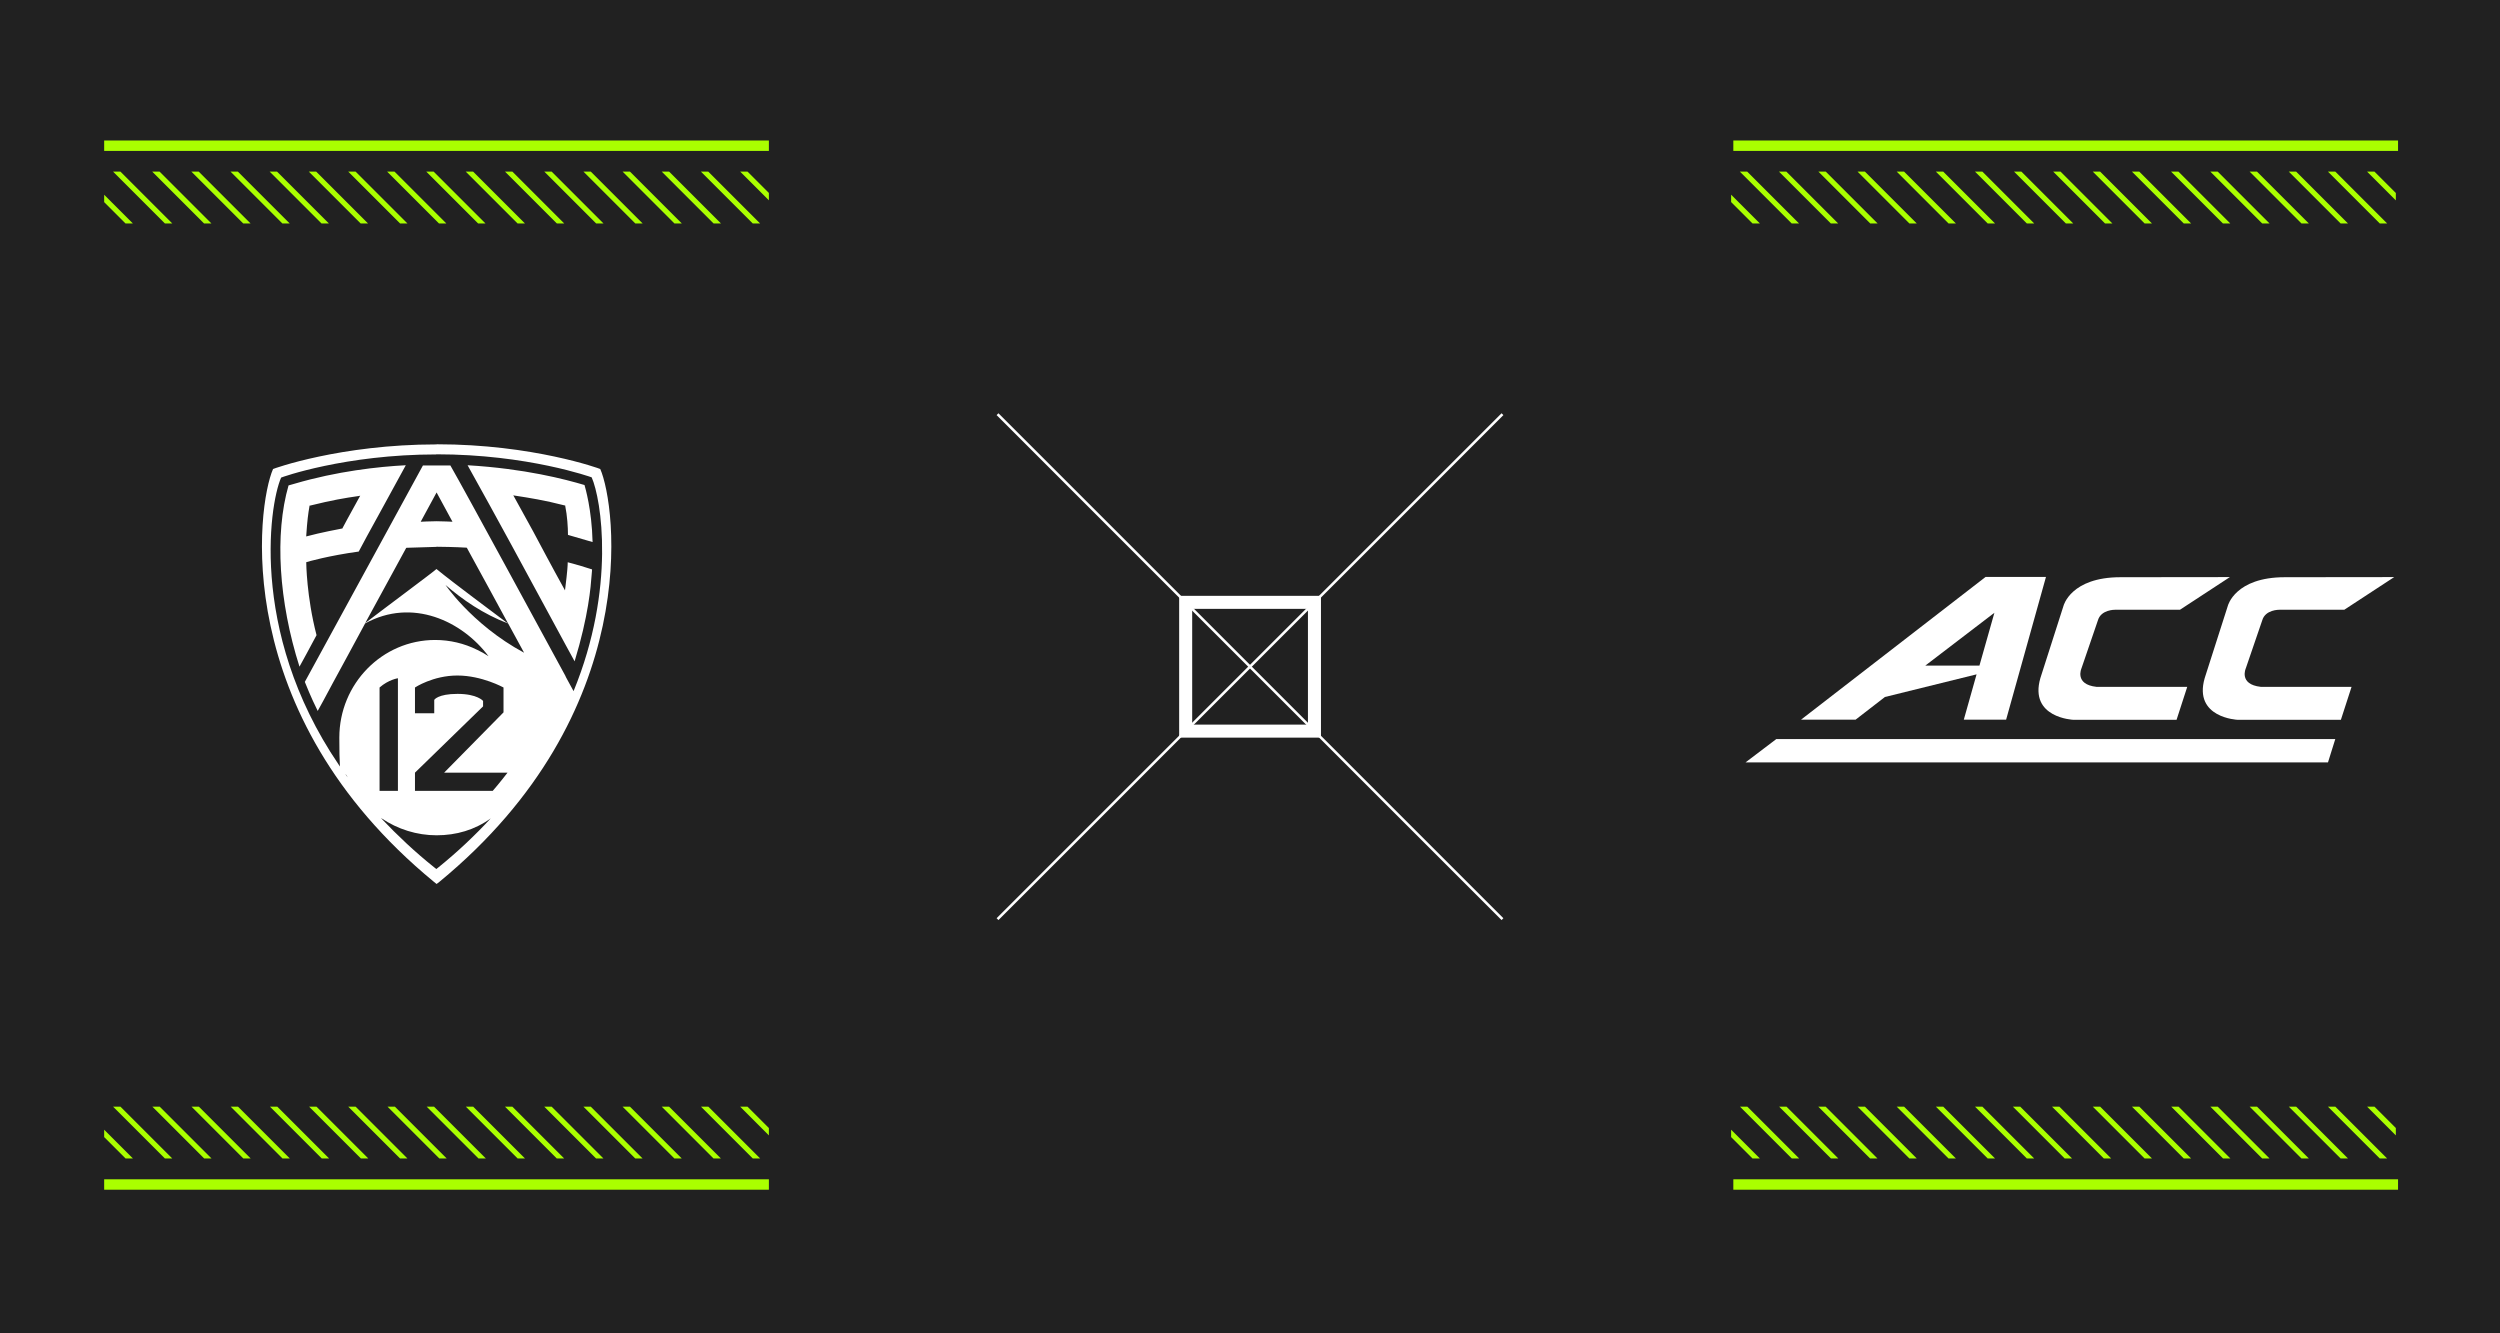 <?xml version="1.0" encoding="UTF-8"?>
<svg xmlns="http://www.w3.org/2000/svg" version="1.1" xmlns:xlink="http://www.w3.org/1999/xlink" viewBox="0 0 1920 1024">
  <defs>
    <style>
      .cls-1 {
        stroke-width: 10px;
      }

      .cls-1, .cls-2, .cls-3 {
        fill: none;
      }

      .cls-1, .cls-3 {
        stroke: #fff;
        stroke-miterlimit: 10;
      }

      .cls-4 {
        clip-path: url(#clippath-2);
      }

      .cls-2, .cls-5, .cls-6, .cls-7, .cls-8 {
        stroke-width: 0px;
      }

      .cls-5 {
        fill: #af0;
      }

      .cls-9 {
        clip-path: url(#clippath-1);
      }

      .cls-6 {
        fill: #212121;
      }

      .cls-10 {
        clip-path: url(#clippath);
      }

      .cls-11 {
        clip-path: url(#clippath-3);
      }

      .cls-7 {
        fill: #fff;
      }

      .cls-8 {
        fill: #212121;
      }

      .cls-3 {
        stroke-width: 2px;
      }
    </style>
    <clipPath id="clippath">
      <rect class="cls-2" x="80" y="849.9" width="510.5" height="39.8"/>
    </clipPath>
    <clipPath id="clippath-1">
      <rect class="cls-2" x="1329.5" y="849.9" width="510.5" height="39.8"/>
    </clipPath>
    <clipPath id="clippath-2">
      <rect class="cls-2" x="1329.5" y="131.8" width="510.5" height="39.8"/>
    </clipPath>
    <clipPath id="clippath-3">
      <rect class="cls-2" x="80" y="131.8" width="510.5" height="39.8"/>
    </clipPath>
  </defs>
  <g id="Layer_2" data-name="Layer 2">
    <rect class="cls-6" width="1920" height="1024"/>
  </g>
  <g id="Layer_1" data-name="Layer 1">
    <g id="Layer_1-2" data-name="Layer 1">
      <rect class="cls-2" width="1920" height="1024"/>
    </g>
    <g id="Layer_2-2" data-name="Layer 2">
      <line class="cls-3" x1="766.1" y1="705.9" x2="1153.9" y2="318.1"/>
      <line class="cls-3" x1="1153.9" y1="705.9" x2="766.1" y2="318.1"/>
    </g>
    <g id="wireframe">
      <g class="cls-10">
        <g>
          <rect class="cls-5" x="77.3" y="828.1" width="4" height="83.3" transform="translate(-591.8 310.8) rotate(-45)"/>
          <rect class="cls-5" x="107.5" y="828" width="4" height="83.3" transform="translate(-582.9 332.2) rotate(-45)"/>
          <rect class="cls-5" x="137.6" y="828" width="4" height="83.3" transform="translate(-574.1 353.4) rotate(-45)"/>
          <rect class="cls-5" x="167.7" y="828.1" width="4" height="83.3" transform="translate(-565.3 374.7) rotate(-45)"/>
          <rect class="cls-5" x="197.8" y="828.1" width="4" height="83.3" transform="translate(-556.5 396) rotate(-45)"/>
          <rect class="cls-5" x="227.9" y="828" width="4" height="83.3" transform="translate(-547.6 417.3) rotate(-45)"/>
          <rect class="cls-5" x="258" y="828" width="4" height="83.3" transform="translate(-538.8 438.6) rotate(-45)"/>
          <rect class="cls-5" x="288.1" y="828.1" width="4" height="83.3" transform="translate(-530 459.9) rotate(-45)"/>
          <rect class="cls-5" x="318.2" y="828.1" width="4" height="83.3" transform="translate(-521.2 481.1) rotate(-45)"/>
          <rect class="cls-5" x="348.3" y="828.1" width="4" height="83.3" transform="translate(-512.4 502.4) rotate(-45)"/>
          <rect class="cls-5" x="378.4" y="828.1" width="4" height="83.3" transform="translate(-503.6 523.7) rotate(-45)"/>
          <rect class="cls-5" x="408.5" y="828.1" width="4" height="83.3" transform="translate(-494.8 545) rotate(-45)"/>
          <rect class="cls-5" x="438.6" y="828.1" width="4" height="83.3" transform="translate(-485.9 566.3) rotate(-45)"/>
          <rect class="cls-5" x="468.7" y="828.1" width="4" height="83.3" transform="translate(-477.1 587.6) rotate(-45)"/>
          <rect class="cls-5" x="498.8" y="828.1" width="4" height="83.3" transform="translate(-468.3 608.9) rotate(-45)"/>
          <rect class="cls-5" x="528.9" y="828.1" width="4" height="83.3" transform="translate(-459.5 630.2) rotate(-45)"/>
          <rect class="cls-5" x="559" y="828.1" width="4" height="83.3" transform="translate(-450.7 651.4) rotate(-45)"/>
          <rect class="cls-5" x="589.1" y="828.1" width="4" height="83.3" transform="translate(-441.9 672.7) rotate(-45)"/>
        </g>
      </g>
      <g class="cls-9">
        <g>
          <rect class="cls-5" x="1838.7" y="828.2" width="4" height="83.3" transform="translate(-76 1556.3) rotate(-45)"/>
          <rect class="cls-5" x="1808.6" y="828.2" width="4" height="83.3" transform="translate(-84.8 1535) rotate(-45)"/>
          <rect class="cls-5" x="1778.5" y="828.2" width="4" height="83.3" transform="translate(-93.6 1513.7) rotate(-45)"/>
          <rect class="cls-5" x="1748.4" y="828.2" width="4" height="83.3" transform="translate(-102.4 1492.4) rotate(-45)"/>
          <rect class="cls-5" x="1718.3" y="828.2" width="4" height="83.3" transform="translate(-111.2 1471.2) rotate(-45)"/>
          <rect class="cls-5" x="1688.2" y="828.2" width="4" height="83.3" transform="translate(-120 1449.9) rotate(-45)"/>
          <rect class="cls-5" x="1658.1" y="828.2" width="4" height="83.3" transform="translate(-128.9 1428.6) rotate(-45)"/>
          <rect class="cls-5" x="1628" y="828.2" width="4" height="83.3" transform="translate(-137.7 1407.3) rotate(-45)"/>
          <rect class="cls-5" x="1597.8" y="828.2" width="4" height="83.4" transform="translate(-146.1 1387.5) rotate(-45)"/>
          <rect class="cls-5" x="1567.7" y="828.2" width="4" height="83.4" transform="translate(-154.9 1366.2) rotate(-45)"/>
          <rect class="cls-5" x="1537.6" y="828.2" width="4" height="83.3" transform="translate(-164.2 1343.4) rotate(-45)"/>
          <rect class="cls-5" x="1507.5" y="828.2" width="4" height="83.3" transform="translate(-173 1322.1) rotate(-45)"/>
          <rect class="cls-5" x="1477.4" y="828.2" width="4" height="83.3" transform="translate(-181.8 1300.8) rotate(-45)"/>
          <rect class="cls-5" x="1447.3" y="828.2" width="4" height="83.3" transform="translate(-190.6 1279.5) rotate(-45)"/>
          <rect class="cls-5" x="1417.2" y="828.2" width="4" height="83.3" transform="translate(-199.4 1258.3) rotate(-45)"/>
          <rect class="cls-5" x="1387.1" y="828.2" width="4" height="83.3" transform="translate(-208.2 1237) rotate(-45)"/>
          <rect class="cls-5" x="1357" y="828.2" width="4" height="83.3" transform="translate(-217 1215.7) rotate(-45)"/>
          <rect class="cls-5" x="1326.9" y="828.2" width="4" height="83.3" transform="translate(-225.9 1194.4) rotate(-45)"/>
        </g>
      </g>
      <g class="cls-4">
        <g>
          <rect class="cls-5" x="1838.7" y="110.1" width="4" height="83.3" transform="translate(431.8 1346) rotate(-45)"/>
          <rect class="cls-5" x="1808.6" y="110.1" width="4" height="83.3" transform="translate(423 1324.7) rotate(-45)"/>
          <rect class="cls-5" x="1778.5" y="110.1" width="4" height="83.3" transform="translate(414.2 1303.4) rotate(-45)"/>
          <rect class="cls-5" x="1748.4" y="110.1" width="4" height="83.3" transform="translate(405.4 1282.1) rotate(-45)"/>
          <rect class="cls-5" x="1718.3" y="110.1" width="4" height="83.3" transform="translate(396.5 1260.8) rotate(-45)"/>
          <rect class="cls-5" x="1688.2" y="110.1" width="4" height="83.3" transform="translate(387.7 1239.6) rotate(-45)"/>
          <rect class="cls-5" x="1658.1" y="110.1" width="4" height="83.3" transform="translate(378.9 1218.3) rotate(-45)"/>
          <rect class="cls-5" x="1628" y="110.1" width="4" height="83.3" transform="translate(370.1 1197) rotate(-45)"/>
          <rect class="cls-5" x="1597.8" y="110.1" width="4" height="83.4" transform="translate(362.1 1176.7) rotate(-45)"/>
          <rect class="cls-5" x="1567.7" y="110.1" width="4" height="83.4" transform="translate(353.3 1155.4) rotate(-45)"/>
          <rect class="cls-5" x="1537.6" y="110.1" width="4" height="83.3" transform="translate(343.6 1133.1) rotate(-45)"/>
          <rect class="cls-5" x="1507.5" y="110.1" width="4" height="83.3" transform="translate(334.8 1111.8) rotate(-45)"/>
          <rect class="cls-5" x="1477.4" y="110.1" width="4" height="83.3" transform="translate(326 1090.5) rotate(-45)"/>
          <rect class="cls-5" x="1447.3" y="110.1" width="4" height="83.3" transform="translate(317.2 1069.2) rotate(-45)"/>
          <rect class="cls-5" x="1417.2" y="110.1" width="4" height="83.3" transform="translate(308.4 1047.9) rotate(-45)"/>
          <rect class="cls-5" x="1387.1" y="110.1" width="4" height="83.3" transform="translate(299.5 1026.7) rotate(-45)"/>
          <rect class="cls-5" x="1357" y="110.1" width="4" height="83.3" transform="translate(290.7 1005.4) rotate(-45)"/>
          <rect class="cls-5" x="1326.9" y="110.1" width="4" height="83.3" transform="translate(281.9 984.1) rotate(-45)"/>
        </g>
      </g>
      <g class="cls-11">
        <g>
          <rect class="cls-5" x="589.2" y="110.1" width="4" height="83.3" transform="translate(65.8 462.4) rotate(-45)"/>
          <rect class="cls-5" x="559.1" y="110.1" width="4" height="83.3" transform="translate(57 441.2) rotate(-45)"/>
          <rect class="cls-5" x="529" y="110.1" width="4" height="83.3" transform="translate(48.2 419.9) rotate(-45)"/>
          <rect class="cls-5" x="498.9" y="110.1" width="4" height="83.3" transform="translate(39.4 398.6) rotate(-45)"/>
          <rect class="cls-5" x="468.8" y="110.1" width="4" height="83.3" transform="translate(30.6 377.3) rotate(-45)"/>
          <rect class="cls-5" x="438.7" y="110.1" width="4" height="83.3" transform="translate(21.8 356) rotate(-45)"/>
          <rect class="cls-5" x="408.6" y="110.1" width="4" height="83.3" transform="translate(12.9 334.7) rotate(-45)"/>
          <rect class="cls-5" x="378.5" y="110.1" width="4" height="83.3" transform="translate(4.1 313.5) rotate(-45)"/>
          <rect class="cls-5" x="348.3" y="110.1" width="4" height="83.4" transform="translate(-4.6 292.4) rotate(-45)"/>
          <rect class="cls-5" x="318.2" y="110.1" width="4" height="83.4" transform="translate(-13.4 271.1) rotate(-45)"/>
          <rect class="cls-5" x="288.1" y="110.1" width="4" height="83.3" transform="translate(-22.3 249.5) rotate(-45)"/>
          <rect class="cls-5" x="258" y="110.1" width="4" height="83.3" transform="translate(-31.2 228.3) rotate(-45)"/>
          <rect class="cls-5" x="227.9" y="110.1" width="4" height="83.3" transform="translate(-40 207) rotate(-45)"/>
          <rect class="cls-5" x="197.8" y="110.1" width="4" height="83.3" transform="translate(-48.8 185.7) rotate(-45)"/>
          <rect class="cls-5" x="167.7" y="110.1" width="4" height="83.3" transform="translate(-57.6 164.4) rotate(-45)"/>
          <rect class="cls-5" x="137.6" y="110.1" width="4" height="83.3" transform="translate(-66.4 143.1) rotate(-45)"/>
          <rect class="cls-5" x="107.5" y="110.1" width="4" height="83.3" transform="translate(-75.2 121.8) rotate(-45)"/>
          <rect class="cls-5" x="77.4" y="110.1" width="4" height="83.3" transform="translate(-84.1 100.6) rotate(-45)"/>
        </g>
      </g>
    </g>
    <rect class="cls-5" x="80" y="905.7" width="510.5" height="8"/>
    <rect class="cls-5" x="1331.2" y="905.7" width="510.5" height="8"/>
    <rect class="cls-5" x="1331.2" y="107.9" width="510.5" height="8"/>
    <rect class="cls-5" x="80" y="107.9" width="510.5" height="8"/>
    <g>
      <polygon class="cls-7" points="1340.6 585.5 1364.2 567.6 1793.5 567.6 1787.9 585.5 1340.6 585.5"/>
      <path class="cls-7" d="M1524.9,443.1l-141.7,109.6h41.9l22.5-17.4,70.4-17.4-9.8,34.8h32.5l30.6-109.6s-46.4,0-46.4,0ZM1520.1,511.2h-41.5l53.1-40.6-11.5,40.6Z"/>
      <path class="cls-7" d="M1712.7,443.1l-38.5,25.2h-49.9s-10.7-.2-13.1,8.1l-12.6,36.8s-5.7,12.4,11.5,14.3h69.7l-8.2,25.3h-79.4s-34-1.5-25.2-32l17.8-55.6s5.6-21.9,43.7-21.9,84.1-.1,84.1-.1Z"/>
      <path class="cls-7" d="M1838.9,443.1l-38.5,25.2h-49.9s-10.7-.2-13.1,8.1l-12.6,36.8s-5.7,12.4,11.5,14.3h69.7l-8.2,25.3h-79.4s-34-1.5-25.2-32l17.8-55.6s5.6-21.9,43.7-21.9,84.1-.1,84.1-.1Z"/>
    </g>
    <g>
      <path class="cls-8" d="M454.8,366.5c-.2-.2-49.2-17.8-119.5-17.8h0c-70.4,0-119.3,17.6-119.5,17.8-11.6,26.1-32.5,177.8,117.6,299.7l1.9,1.5h0l2-1.5c150.1-121.8,129.1-273.6,117.6-299.7"/>
      <path class="cls-7" d="M335.3,341.3c-74,0-125.4,18.7-125.6,18.9-12.2,27.8-34.2,187.4,123.6,317.1l2,1.6h0l2.1-1.6c157.7-129.7,135.8-289.3,123.6-317.1-.2-.2-51.6-19-125.6-19h0ZM335.1,348.9h0c70.3,0,119,17.6,119.3,17.7,7.4,16.7,18.6,85.1-13.9,164.2l-4.7-8.6c-.5-.9-.9-1.7-1.4-2.6v-.2c-11.3-20.7-77.7-143.2-88.5-161.9-.7,0-2.8,0-6.3,0h-8.5c-3.5,0-5.7,0-6.3,0l-90.7,166.2c.7,1.7,4.6,11.7,9.9,22.3,1.4-2.5,6.2-11.2,11.8-21.8,6.6-12.2,15.4-28.2,24.6-45.4,36.2-19.9,74.5-1.9,94.8,25.2-.2,0-.2,0,0,0-2.8-1.9-5.7-3.5-8.7-4.9-10-5-21.1-7.6-32.3-7.6-40.6,0-73.6,33.6-73.6,75s2.3,21.3,6.4,30.5c-76.2-103.9-60.5-208.9-51.1-230.2.2-.2,49-17.8,119.3-17.8h0ZM311.6,357.3c-21.1,1.1-52.8,4.6-85.4,14.2l-.7.2h0l-3.9,1.1c-10.8,37.4-7.5,89.2,8.4,139.2,1.9-3.4,8.4-15.3,13.1-24.2-7.7-29.6-7.9-55.6-7.9-55.7v-.4h.3c.2-.2,17.2-5,40-8.1,1.7-3.4,9.2-17.1,17.9-32.9,6.2-11.2,12.2-22.2,18.2-33.3h0ZM359.1,357.3c21.6,38.7,46.7,85.1,63.4,116,9.6,17.7,16.8,31.1,18.8,34.6,10.7-35.1,12.4-57.2,13.1-66.7.2-1.6.2-2.9.3-3.9-6.2-2-12.4-3.9-18.7-5.5v.3c0,1.7-.2,6.3-1.9,19.8l-.2,1.5-.7-1.3c-4.8-8.6-8.8-16.1-13.5-24.8-5.8-11-13.1-24.7-25-46l-.5-.9,1,.2c11.7,1.8,22.6,3.5,38.6,7.6h.3c0,0,0,.4,0,.4,1.5,7.3,2.1,16.3,2.1,22.2,6.7,1.9,16.3,4.8,18.9,5.5-.6-25.1-5.7-41.9-6.2-43.8-14.8-4.4-45.8-12.6-89.9-15.2h0ZM335.3,378.2l12.2,22.5s-7.6-.4-12.2-.4-12.2.4-12.2.4l12.2-22.5ZM276.7,380.6l-.5.9c-4.7,8.4-6.6,12-9.4,17.1-1.1,2-2.2,4.2-3.8,7.1v.2c0,0-.3,0-.3,0-.2,0-17.8,3.4-26.8,5.9l-.7.2v-.7c.8-11.8,1.4-16.3,2.5-22.7v-.3c0,0,.4,0,.4,0,17-4.2,26.4-5.8,37.6-7.4l.9-.2ZM335.3,419.9c3,0,14.9.2,22.9.7h.2l.2.2,3.1,5.7c9.3,16.8,19,34.9,28.6,52.5-12.9-9.8-40.9-30.4-55.1-42-1.2,1.4-43.6,32.9-54.7,41.5,10.4-19.2,21.7-39.7,31.4-57.6l.2-.2h.2c7.6-.3,15.3-.5,22.9-.7h0ZM342.2,449.3c13.1,11.3,28.8,22.2,48.1,29.6,4.1,7.6,8.5,15.6,12.2,22.4-41.3-22.2-62.4-55.1-60.3-52h0ZM351.3,518.8c18.8,0,35.4,9.2,35.4,9.2v19.1l-45.6,46.3h48.7s-6.8,8.8-11.4,14h-59.7v-14l52.3-50.9v-4.2s-4.4-5.4-19.6-5.4-17.9,4.6-17.9,4.6v10.3h-14.8v-19.8c0,0,13.8-9.2,32.6-9.2h0ZM305.6,520.9v86.5h-14.1v-79.4c7-6.1,14.1-7.1,14.1-7.1h0ZM292.9,628.4c12.6,8.5,27.3,13.1,42.4,13.1s29.3-4.1,41.6-13c-12.4,13.4-25.7,25.9-39.9,37.4l-1.9,1.5h0l-1.9-1.5c-14.4-11.5-27.8-24.1-40.4-37.4h0Z"/>
    </g>
    <rect class="cls-1" x="910.6" y="462.6" width="98.9" height="98.9"/>
  </g>
</svg>